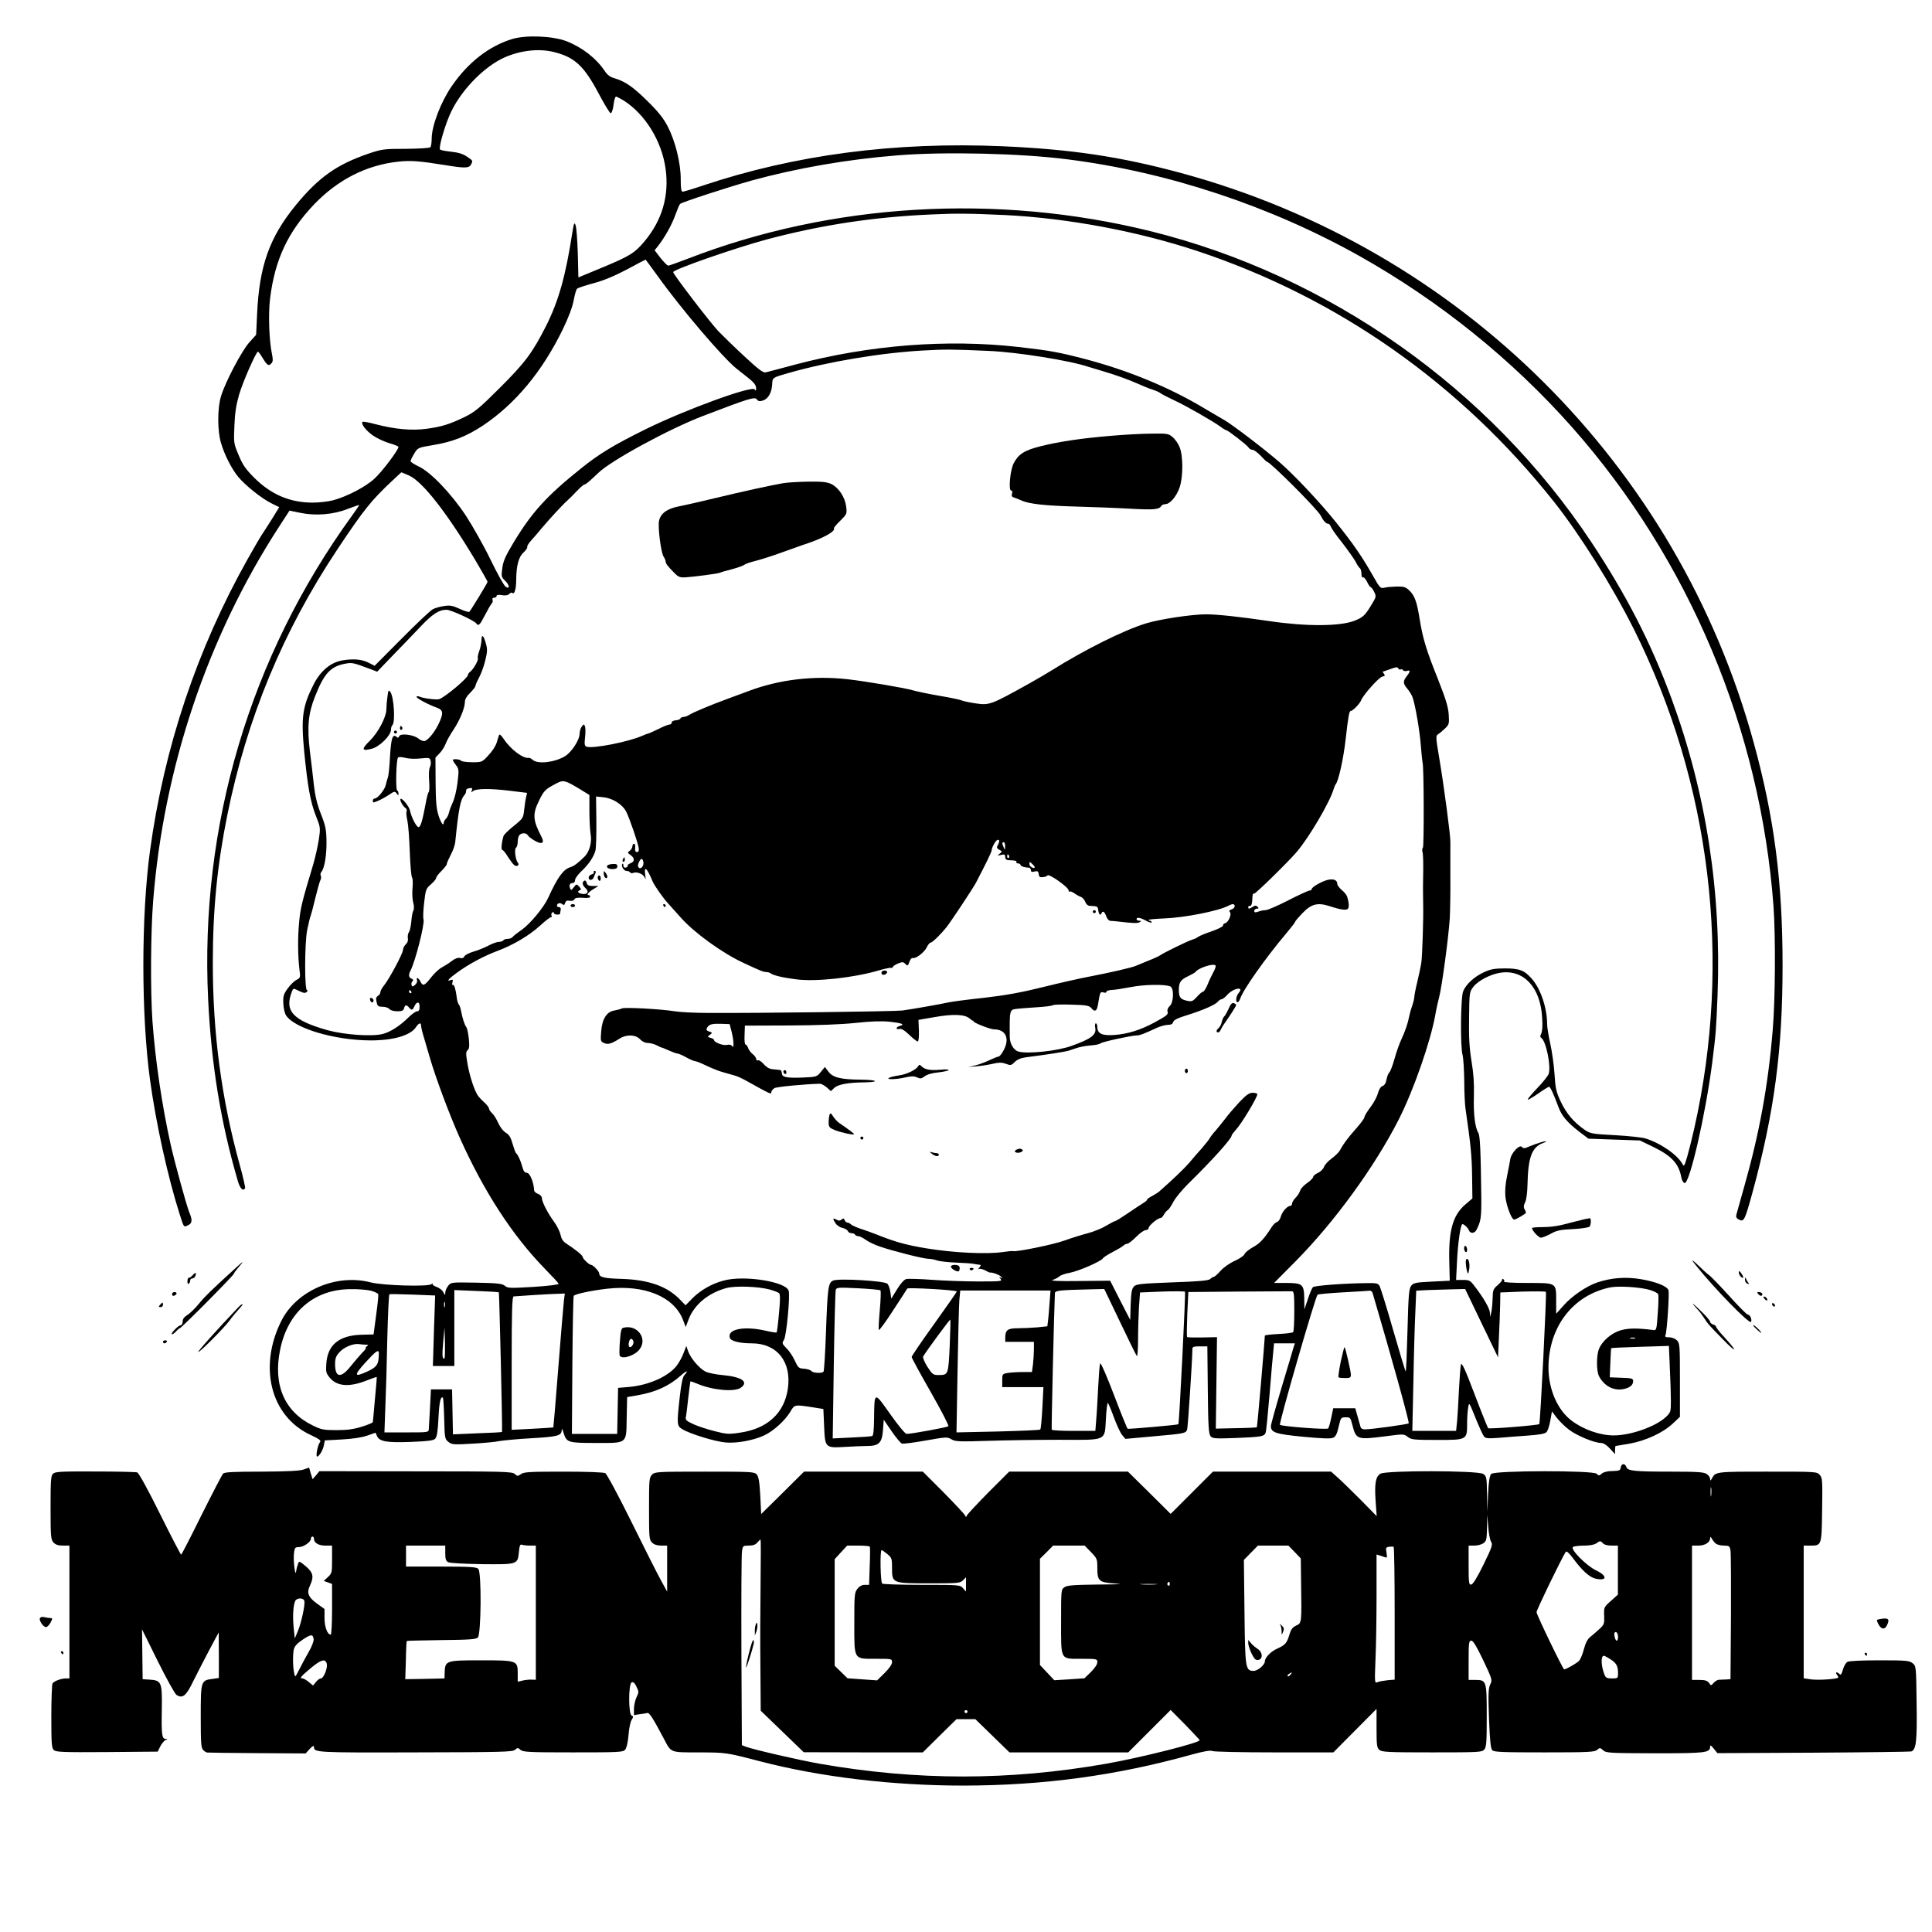 <?xml version="1.0" standalone="no"?>
<!DOCTYPE svg PUBLIC "-//W3C//DTD SVG 20010904//EN"
 "http://www.w3.org/TR/2001/REC-SVG-20010904/DTD/svg10.dtd">
<svg version="1.0" xmlns="http://www.w3.org/2000/svg"
 width="1280pt" height="1280pt" viewBox="0 0 1280 1280"
 preserveAspectRatio="xMidYMid meet">

<g transform="translate(0,1280) scale(0.1,-0.1)"
fill="#000000" stroke="none">
<path d="M3395 12542 c-155 -47 -294 -155 -403 -314 -72 -105 -132 -262 -132
-347 0 -25 -4 -50 -8 -56 -4 -6 -71 -10 -162 -11 -148 0 -159 -2 -249 -32
-212 -73 -330 -157 -482 -342 -175 -214 -242 -404 -256 -727 l-6 -131 -44 -49
c-50 -54 -161 -265 -189 -359 -24 -79 -24 -229 0 -308 23 -79 70 -171 113
-224 46 -56 154 -143 220 -176 l53 -26 -51 -83 c-29 -45 -59 -93 -69 -107 -9
-14 -48 -81 -87 -150 -338 -601 -555 -1249 -649 -1935 -59 -433 -59 -1087 0
-1520 40 -291 118 -645 198 -895 27 -84 25 -81 53 -68 29 13 31 34 9 86 -18
44 -97 331 -124 452 -58 263 -101 555 -120 815 -14 200 -12 590 5 800 70 880
360 1744 831 2471 l72 111 68 -14 c103 -22 221 -13 317 25 42 16 77 28 77 26
0 -2 -22 -35 -49 -72 -675 -931 -1008 -2052 -952 -3203 21 -434 84 -818 196
-1201 15 -53 35 -73 49 -50 2 4 -13 73 -35 152 -121 436 -180 875 -179 1348 0
347 30 646 96 972 130 642 369 1219 729 1760 176 264 223 323 367 458 l57 53
50 -21 c89 -39 248 -241 440 -561 44 -75 81 -139 81 -144 0 -7 -104 -178 -120
-198 -4 -4 -32 4 -64 19 -47 22 -65 25 -104 19 -26 -4 -59 -13 -74 -21 -16 -8
-109 -96 -207 -195 l-179 -180 -41 21 c-44 22 -99 27 -171 15 -79 -13 -146
-69 -192 -159 -74 -146 -84 -218 -63 -441 23 -235 41 -336 77 -428 31 -78 32
-80 20 -161 -7 -45 -24 -120 -38 -167 -73 -242 -84 -287 -92 -377 -10 -102 -9
-226 2 -316 7 -52 6 -55 -20 -68 -14 -7 -41 -33 -58 -57 -27 -37 -31 -51 -29
-98 1 -31 9 -66 18 -80 56 -86 318 -164 555 -166 153 -1 269 32 306 88 18 28
34 33 34 9 0 -8 6 -36 14 -62 8 -26 28 -96 46 -157 39 -132 129 -374 197 -525
160 -356 347 -644 562 -865 48 -49 90 -94 92 -100 2 -6 -61 -14 -166 -21 -155
-9 -172 -9 -190 7 -17 15 -47 18 -188 21 -167 3 -169 3 -188 -21 -10 -13 -19
-33 -19 -45 0 -20 -1 -20 -13 3 -6 13 -27 29 -45 35 -19 7 -30 15 -25 21 4 5
1 4 -9 -3 -23 -18 -322 -9 -403 12 -226 59 -489 -54 -590 -253 -155 -307 -72
-635 193 -758 62 -29 71 -37 61 -49 -14 -18 -29 -94 -18 -94 13 0 39 42 45 76
l6 31 111 6 c72 4 132 13 168 25 l57 20 10 -23 c17 -36 66 -44 227 -38 115 5
148 9 159 22 11 12 17 52 21 136 5 107 15 149 30 134 2 -3 6 -65 8 -139 3
-127 4 -134 28 -153 22 -18 34 -19 154 -12 72 4 153 11 180 17 28 5 122 14
210 19 177 10 204 17 206 51 1 17 5 12 13 -16 20 -63 30 -66 212 -66 214 0
203 -9 206 169 l3 135 70 12 c120 21 209 62 286 131 39 35 54 36 23 2 -11 -12
-21 -58 -30 -141 -21 -185 -20 -195 17 -217 53 -32 220 -83 289 -88 75 -6 184
15 253 47 62 29 138 99 172 155 29 50 28 50 145 32 l75 -12 5 -113 c6 -145 7
-146 140 -138 52 3 118 6 146 6 77 0 98 21 104 106 l5 68 52 -76 c29 -42 59
-78 68 -82 8 -3 79 6 157 20 137 24 144 25 172 8 26 -15 50 -16 240 -10 116 4
329 7 472 7 323 -1 302 -11 311 141 3 59 9 105 13 103 4 -3 22 -46 40 -96 19
-51 43 -103 55 -117 l21 -25 187 17 c205 18 212 20 222 44 5 13 34 455 35 535
0 14 9 17 49 17 l50 0 3 -288 c2 -239 6 -292 18 -307 14 -16 28 -17 171 -12
168 7 184 10 194 35 4 9 15 123 26 252 10 129 22 259 25 288 l5 52 69 0 69 0
-9 -27 c-4 -16 -40 -135 -79 -265 -39 -131 -71 -246 -71 -256 0 -43 30 -53
215 -71 128 -12 183 -14 198 -6 16 7 26 27 36 73 14 60 15 62 47 62 29 0 32
-3 43 -48 26 -101 30 -102 226 -77 113 15 117 15 142 -5 23 -18 40 -20 194
-20 199 0 199 0 199 110 0 36 3 82 7 104 6 38 6 38 49 -69 24 -59 49 -114 56
-122 10 -13 27 -14 98 -9 47 4 133 11 193 15 74 5 112 12 122 22 9 8 20 43 26
76 l11 62 32 -42 c18 -23 54 -59 81 -79 52 -40 169 -88 212 -88 16 0 37 -13
59 -37 l34 -37 0 27 c0 15 2 27 4 27 2 0 42 7 90 15 108 19 223 72 288 133
l48 45 0 243 c0 231 -1 245 -20 264 -11 11 -33 20 -51 20 -26 0 -30 3 -24 17
9 24 26 274 19 295 -8 26 -81 56 -182 73 -100 17 -196 10 -291 -22 -70 -24
-166 -89 -221 -151 l-50 -56 0 86 c0 121 5 118 -191 118 -96 0 -158 4 -154 9
3 5 1 13 -5 16 -6 4 -9 2 -8 -3 2 -5 -12 -21 -29 -36 -30 -26 -33 -33 -34 -89
-1 -34 -5 -75 -9 -92 l-8 -30 -1 28 c-1 28 -44 102 -104 179 -26 34 -33 38
-74 38 l-46 0 6 122 c6 126 24 248 36 248 12 -1 37 -25 44 -43 8 -21 36 -19
48 3 30 58 34 81 33 215 -4 318 -8 410 -20 430 -22 36 -33 128 -29 245 2 81
-2 149 -16 230 -14 87 -18 156 -16 286 2 169 2 171 29 207 32 41 116 84 182
93 152 21 262 -98 273 -297 4 -54 1 -93 -6 -107 -8 -15 -8 -23 0 -28 32 -20
67 -191 49 -240 -6 -14 -40 -57 -77 -95 -36 -38 -64 -71 -61 -74 2 -3 33 15
69 40 35 25 68 45 72 45 8 0 30 -48 62 -134 21 -58 58 -102 138 -164 l61 -46
170 -6 171 -6 89 -43 c120 -58 169 -111 185 -201 4 -20 13 -36 22 -38 33 -6
138 450 183 798 24 191 26 217 35 440 27 690 -75 1348 -306 1975 -136 368
-296 680 -529 1032 -677 1020 -1739 1769 -2924 2062 -1017 251 -2110 186
-3063 -183 -66 -25 -124 -46 -130 -46 -7 1 -29 24 -51 51 l-39 51 21 26 c45
57 94 144 116 207 13 36 27 70 32 74 13 12 324 113 474 155 299 82 637 141
970 167 309 25 817 13 1125 -27 663 -84 1342 -309 1935 -642 526 -296 1007
-683 1405 -1132 775 -876 1248 -2001 1335 -3175 14 -200 12 -611 -5 -815 -30
-370 -89 -690 -190 -1045 -25 -88 -48 -170 -51 -182 -4 -15 0 -25 17 -33 33
-18 39 -4 89 177 146 536 200 946 200 1508 0 552 -55 979 -191 1474 -504 1841
-1947 3276 -3799 3776 -400 108 -724 156 -1178 176 -713 31 -1379 -57 -1987
-261 -65 -22 -125 -40 -132 -40 -10 0 -13 22 -13 84 0 107 -36 251 -86 348
-28 54 -63 98 -131 165 -98 97 -150 133 -220 154 -30 8 -49 22 -66 48 -57 85
-149 157 -254 198 -91 35 -267 42 -358 15z m280 -88 c133 -34 195 -92 291
-273 38 -72 74 -131 80 -131 7 0 15 25 19 55 3 30 11 55 16 55 5 0 28 -12 51
-26 143 -91 253 -269 278 -454 24 -177 -23 -339 -140 -479 -65 -78 -100 -99
-286 -176 l-152 -63 -4 162 c-3 88 -9 172 -15 185 -8 21 -11 13 -22 -55 -44
-285 -91 -452 -176 -619 -88 -173 -138 -240 -304 -405 -134 -134 -166 -160
-231 -192 -102 -49 -152 -65 -255 -79 -100 -13 -208 -3 -339 31 -43 12 -81 18
-84 15 -13 -13 25 -61 73 -93 27 -18 75 -40 107 -49 32 -9 58 -20 58 -24 0
-20 -110 -166 -159 -210 -59 -55 -185 -120 -276 -144 -32 -8 -92 -15 -133 -15
-151 0 -275 53 -388 165 -57 58 -76 84 -103 150 -33 78 -33 81 -28 195 3 84
12 139 31 205 25 86 113 285 125 285 4 0 18 -20 33 -45 30 -48 39 -53 58 -30
9 11 9 26 1 64 -18 86 -24 260 -12 361 32 261 119 445 295 629 157 162 344
257 554 280 84 9 136 5 312 -23 127 -21 157 -21 170 3 14 27 15 25 -27 54 -27
18 -58 27 -105 32 -37 4 -70 10 -73 15 -10 16 38 178 77 256 73 148 223 298
354 355 109 47 230 59 329 33z m2988 -1079 c413 -21 875 -107 1272 -239 932
-310 1742 -880 2361 -1661 172 -217 386 -559 528 -842 511 -1021 653 -2196
400 -3313 -14 -63 -35 -146 -46 -184 -17 -59 -22 -67 -30 -50 -33 62 -144 140
-248 172 -19 6 -108 16 -198 21 -155 8 -165 10 -205 37 -70 49 -119 106 -156
184 -31 66 -36 88 -42 185 -4 61 -17 151 -28 200 -11 50 -21 108 -21 131 0
106 -43 233 -101 299 -50 57 -82 69 -179 69 -70 0 -95 -5 -140 -26 -63 -29
-117 -79 -136 -125 -17 -39 -20 -370 -4 -423 5 -19 10 -96 11 -170 0 -74 4
-160 9 -190 33 -228 41 -303 43 -437 l2 -153 -48 -41 c-83 -72 -111 -176 -105
-384 l3 -120 -119 -6 c-105 -5 -121 -8 -136 -27 -15 -18 -19 -59 -25 -297 -4
-152 -9 -274 -12 -271 -3 2 -40 126 -83 274 -42 148 -83 278 -89 290 -10 20
-20 22 -84 21 -145 -1 -348 -16 -359 -27 -5 -5 -21 -41 -33 -79 l-23 -68 -1
69 c-1 97 -11 106 -117 106 l-83 0 143 144 c259 262 525 628 684 941 99 196
211 518 242 695 6 36 18 88 25 115 18 67 62 395 70 519 3 54 5 184 4 290 0
105 0 203 0 218 2 38 -45 389 -74 558 -23 135 -23 146 -8 155 10 6 30 23 46
38 28 27 29 31 25 95 -4 52 -21 105 -71 232 -78 194 -101 271 -122 402 -18
112 -33 154 -70 188 -22 21 -36 25 -83 24 -31 -1 -68 -4 -82 -8 -23 -6 -29 0
-69 71 -76 134 -134 219 -250 363 -101 127 -277 314 -373 397 -111 96 -312
248 -368 281 -19 11 -78 45 -130 76 -231 139 -502 251 -790 327 -177 46 -231
56 -441 80 -476 54 -991 13 -1479 -116 -96 -26 -185 -49 -197 -52 -17 -4 -46
18 -140 105 -65 60 -143 136 -174 168 -57 61 -299 377 -299 391 0 18 413 161
625 218 359 95 701 147 1082 164 163 8 258 7 496 -4z m-2307 -402 c158 -221
430 -539 522 -614 17 -13 53 -42 81 -64 36 -29 50 -47 50 -65 1 -19 -1 -22 -9
-10 -17 27 -455 -132 -725 -265 -208 -103 -303 -160 -425 -258 -228 -182 -327
-292 -446 -489 -54 -90 -70 -124 -76 -171 -8 -56 -6 -61 17 -83 31 -28 35 -61
6 -42 -11 6 -56 87 -101 180 -45 93 -119 223 -163 291 -98 148 -235 291 -314
327 -29 14 -53 29 -53 35 0 5 11 28 24 49 24 40 24 40 124 57 130 21 225 59
332 130 215 144 394 359 530 640 38 79 63 146 71 190 7 38 17 73 23 77 6 5 55
21 110 36 65 17 140 49 220 91 66 36 122 65 123 65 1 0 36 -48 79 -107z m2197
-498 c187 -8 537 -64 657 -105 14 -4 59 -18 100 -30 87 -26 165 -54 235 -85
28 -13 68 -29 90 -36 22 -7 47 -18 55 -25 8 -6 47 -26 85 -44 79 -36 264 -142
311 -177 17 -13 34 -23 38 -23 11 0 140 -100 149 -116 4 -8 16 -14 25 -14 9 0
34 -18 55 -40 20 -22 39 -40 42 -40 20 0 334 -314 355 -356 18 -36 35 -54 50
-54 6 0 14 -10 19 -23 5 -12 39 -60 76 -106 36 -47 75 -102 86 -122 10 -21 23
-40 29 -44 5 -3 10 -20 10 -36 0 -17 4 -28 10 -24 5 3 17 -10 27 -29 9 -20 20
-36 24 -36 4 0 15 -14 23 -31 15 -31 15 -33 -19 -88 -41 -69 -57 -83 -115
-105 -98 -36 -317 -37 -560 -1 -198 29 -345 45 -420 45 -93 0 -306 -32 -397
-60 -150 -46 -408 -175 -628 -313 -32 -20 -87 -52 -140 -82 -266 -148 -269
-149 -368 -134 -40 6 -79 15 -87 19 -8 4 -73 18 -145 30 -71 12 -150 29 -175
36 -53 16 -307 59 -435 74 -226 25 -455 -2 -660 -80 -27 -10 -88 -33 -135 -50
-117 -43 -231 -91 -255 -107 -11 -7 -27 -13 -36 -13 -10 0 -19 -4 -21 -10 -1
-5 -15 -11 -30 -12 -16 -1 -28 -8 -28 -15 0 -7 -6 -13 -14 -13 -8 0 -41 -13
-74 -30 -34 -16 -64 -30 -67 -30 -4 0 -21 -6 -38 -14 -91 -41 -332 -88 -371
-73 -13 5 -15 16 -10 61 4 30 3 63 0 73 -7 17 -8 17 -22 -1 -8 -11 -14 -32
-14 -48 0 -40 -54 -123 -98 -149 -70 -41 -180 -53 -213 -23 -9 8 -20 14 -25
13 -37 -7 -121 56 -166 124 -18 27 -29 36 -32 26 -2 -7 -10 -30 -16 -51 -6
-20 -30 -57 -54 -82 -42 -46 -43 -46 -109 -46 -36 0 -69 5 -72 10 -6 10 -55
14 -55 5 0 -3 9 -19 21 -34 20 -27 20 -34 10 -117 -6 -49 -20 -107 -31 -129
-10 -22 -22 -52 -25 -67 -3 -15 -12 -33 -20 -42 -8 -8 -15 -19 -15 -25 0 -29
-18 -5 -35 47 -14 45 -18 92 -19 220 l-1 163 27 28 c16 16 33 44 40 62 6 18
29 59 51 92 44 66 77 147 77 187 0 17 13 39 35 60 19 19 35 39 35 46 0 6 11
31 24 55 13 24 32 75 41 113 14 58 15 76 4 113 -15 55 -29 65 -29 21 -1 -18
-7 -51 -15 -72 -8 -22 -12 -43 -9 -47 6 -10 -28 -71 -48 -87 -10 -7 -18 -18
-18 -24 0 -20 -149 -145 -190 -160 -17 -6 -106 5 -132 17 -10 4 -18 3 -18 -2
0 -10 79 -52 138 -73 39 -15 41 -37 8 -106 -29 -60 -75 -114 -97 -114 -9 0
-27 8 -40 19 -32 24 -116 34 -124 14 -4 -12 -9 -13 -19 -4 -25 21 -35 -12 -42
-130 -3 -63 -9 -125 -14 -139 -5 -14 -11 -36 -14 -50 -6 -31 -54 -90 -72 -90
-8 0 -14 -7 -14 -15 0 -14 4 -14 34 -1 19 8 52 26 73 40 35 24 39 25 51 9 11
-15 12 -15 12 -1 0 9 -4 19 -9 22 -11 7 -6 205 6 217 5 5 25 4 48 -2 22 -6 65
-8 100 -4 59 6 63 5 68 -16 3 -12 1 -31 -5 -42 -6 -12 -8 -48 -5 -87 3 -37 2
-71 -2 -76 -5 -5 -14 -38 -20 -74 -23 -122 -35 -160 -48 -160 -14 0 -48 66
-57 111 -6 27 -53 85 -62 76 -8 -7 16 -50 32 -60 7 -4 11 -14 8 -22 -4 -8 -1
-36 5 -62 6 -27 13 -120 16 -208 3 -88 10 -164 15 -169 5 -5 6 -36 3 -70 -3
-34 -1 -77 5 -97 6 -22 6 -42 0 -53 -5 -9 -11 -41 -13 -72 -3 -31 -10 -63 -16
-70 -6 -8 -9 -25 -7 -39 3 -16 -1 -30 -13 -41 -11 -10 -19 -26 -19 -37 0 -23
-92 -195 -126 -236 -13 -16 -24 -36 -24 -44 0 -9 -7 -20 -16 -25 -12 -7 -15
-17 -9 -41 6 -27 11 -31 40 -31 18 0 38 -7 45 -15 7 -9 29 -15 52 -15 31 0 41
4 45 20 6 24 16 25 33 5 17 -20 23 -19 35 7 16 35 35 34 35 -1 0 -22 -5 -31
-16 -31 -9 0 -33 -17 -54 -37 -59 -59 -121 -99 -173 -113 -71 -19 -255 -6
-368 25 -230 65 -287 128 -234 258 9 21 6 21 50 0 27 -13 38 -14 47 -5 7 7 8
12 2 12 -17 0 -16 309 1 398 9 42 19 86 24 97 4 11 18 63 30 115 13 52 27 105
33 117 6 11 7 26 3 32 -4 7 -1 19 6 27 19 24 34 112 32 204 -1 72 -6 99 -36
175 -25 63 -39 120 -47 190 -6 55 -18 158 -27 229 -19 159 -11 249 34 361 58
149 101 197 191 216 56 11 56 11 179 -35 l42 -16 99 103 c55 56 136 141 181
188 85 91 128 119 180 119 29 0 185 -72 197 -91 9 -16 22 -10 37 19 8 15 24
45 36 66 11 22 25 44 30 49 5 5 7 16 4 23 -3 8 1 14 11 14 9 0 16 5 16 11 0 8
12 10 35 6 23 -4 40 -1 49 8 7 8 17 11 20 7 14 -14 26 25 26 88 1 93 16 151
49 180 15 14 26 30 24 36 -2 6 9 24 24 41 16 17 46 52 68 79 53 63 144 162
174 188 13 12 42 40 64 64 22 23 44 42 49 42 9 0 31 19 91 76 83 82 473 294
697 379 300 115 341 128 354 109 10 -13 18 -15 42 -7 34 11 57 52 60 108 2 44
1 43 109 74 263 75 614 134 895 149 141 8 188 8 433 -3z m2712 -2105 c4 -6 10
-8 15 -5 5 3 12 1 15 -5 4 -6 15 -8 26 -5 24 8 24 -3 -1 -35 -26 -33 -25 -49
4 -83 13 -15 28 -40 34 -55 18 -48 50 -234 56 -329 4 -51 9 -98 11 -106 9 -22
10 -559 2 -564 -5 -3 -6 -17 -2 -31 4 -15 5 -76 4 -137 -1 -60 -2 -123 -1
-140 0 -16 1 -52 1 -80 2 -80 -6 -326 -12 -370 -3 -22 -15 -79 -26 -126 -12
-48 -21 -95 -21 -105 0 -11 -7 -38 -15 -61 -8 -22 -16 -53 -19 -68 -8 -43 -26
-96 -51 -150 -13 -27 -34 -86 -46 -130 -12 -44 -28 -84 -34 -90 -7 -5 -15 -27
-19 -47 -4 -24 -14 -39 -26 -43 -12 -4 -24 -22 -31 -48 -6 -23 -28 -65 -50
-93 -21 -28 -39 -57 -39 -65 0 -8 -26 -43 -58 -79 -55 -62 -85 -103 -107 -145
-6 -10 -29 -33 -52 -50 -23 -16 -46 -42 -51 -56 -6 -15 -24 -33 -41 -40 -17
-8 -31 -20 -31 -27 0 -6 -18 -25 -40 -40 -22 -15 -43 -38 -46 -50 -4 -13 -17
-34 -30 -47 -13 -13 -24 -31 -24 -40 0 -8 -6 -15 -13 -15 -20 0 -54 -41 -62
-72 -4 -15 -14 -30 -23 -33 -10 -3 -25 -17 -35 -32 -49 -77 -80 -112 -126
-136 -27 -15 -52 -36 -56 -46 -3 -10 -31 -29 -63 -44 -33 -14 -74 -43 -95 -66
-20 -23 -41 -41 -46 -41 -5 0 -16 -6 -23 -14 -11 -10 -73 -16 -251 -22 -206
-8 -239 -11 -254 -27 -14 -14 -19 -38 -22 -120 l-3 -102 -67 130 -66 130 -205
-2 c-135 -2 -195 1 -176 7 15 5 36 15 45 24 9 8 41 19 71 24 60 12 204 75 217
95 4 7 33 26 63 41 30 16 62 34 71 42 8 8 21 14 28 14 7 0 33 20 58 45 24 25
53 45 63 45 11 0 20 7 20 14 0 16 60 66 78 66 6 0 17 10 23 23 7 12 18 26 26
30 7 4 24 29 37 55 14 26 59 81 101 122 156 153 285 296 285 317 0 4 13 21 28
38 37 39 142 214 142 235 0 6 -14 10 -30 10 -24 0 -42 -13 -89 -62 -32 -35
-76 -85 -96 -113 -21 -27 -50 -63 -65 -80 -15 -16 -31 -38 -36 -47 -5 -9 -28
-38 -51 -65 -24 -26 -62 -70 -85 -98 -36 -41 -107 -109 -198 -189 -8 -7 -30
-21 -47 -30 -18 -9 -33 -20 -33 -24 0 -4 -12 -15 -28 -24 -15 -9 -61 -40 -101
-67 -41 -28 -78 -51 -83 -51 -4 0 -31 -14 -60 -31 -29 -18 -84 -40 -123 -50
-38 -10 -106 -31 -150 -47 -69 -26 -317 -77 -342 -71 -4 2 -35 -1 -68 -6 -108
-16 -328 -5 -505 24 -140 23 -209 43 -335 93 -27 11 -74 28 -103 37 -29 10
-58 23 -64 29 -7 7 -17 12 -24 12 -6 0 -15 7 -18 16 -5 13 -9 14 -20 4 -11 -8
-20 -9 -35 0 -25 13 -26 7 -5 -25 8 -13 29 -27 45 -30 17 -4 33 -13 36 -21 3
-8 13 -14 23 -14 11 0 22 -4 25 -10 3 -5 13 -10 22 -10 9 0 30 -11 47 -23 17
-13 60 -34 96 -46 88 -30 289 -81 322 -81 15 0 39 -5 54 -10 15 -6 73 -13 128
-15 56 -2 110 -6 121 -9 11 -2 26 -5 34 -5 11 -1 11 -4 0 -18 -8 -9 -9 -14 -3
-10 6 3 24 -1 40 -9 16 -9 30 -15 31 -15 16 3 65 -15 75 -27 11 -13 11 -14 -2
-7 -13 8 -13 7 -1 -8 13 -16 2 -17 -148 -17 -89 0 -228 5 -308 11 -80 6 -156
8 -169 5 -14 -4 -37 -29 -61 -68 l-38 -62 -6 43 c-3 23 -12 48 -20 56 -19 19
-323 37 -359 21 -33 -15 -37 -43 -48 -349 -5 -136 -12 -250 -16 -255 -12 -12
-70 -9 -81 5 -5 7 -27 13 -48 15 -35 2 -39 6 -61 53 -12 27 -37 65 -55 82 -30
31 -31 34 -17 56 16 24 42 292 31 326 -19 60 -295 104 -430 67 -77 -20 -153
-63 -206 -116 l-47 -48 -34 35 c-85 90 -208 134 -387 140 -118 3 -151 11 -151
36 0 14 -41 57 -54 57 -13 0 -56 41 -56 54 -1 10 -49 49 -111 89 -19 13 -30
30 -35 55 -4 20 -23 60 -43 87 -42 57 -81 133 -81 158 0 10 -11 22 -25 27 -14
5 -25 15 -26 22 -3 58 -29 118 -49 118 -14 0 -22 11 -30 41 -11 41 -29 79 -41
89 -4 3 -14 31 -23 62 -12 43 -23 61 -46 74 -17 11 -37 37 -49 64 -11 25 -29
54 -40 64 -12 11 -21 24 -21 31 0 6 -12 23 -27 37 -16 14 -35 34 -43 44 -24
29 -59 134 -73 218 -11 65 -11 78 1 88 11 9 13 27 8 77 -4 35 -11 70 -17 77
-11 13 -26 61 -35 109 -3 16 -9 35 -15 41 -5 7 -11 27 -13 46 -6 51 -17 88
-26 83 -5 -3 -6 5 -2 17 4 17 2 20 -11 15 -33 -13 -15 9 41 49 78 57 179 111
268 144 106 40 211 102 285 170 35 32 67 56 71 54 4 -3 5 1 2 9 -3 8 -1 18 5
22 6 3 11 1 11 -4 0 -12 40 -15 41 -3 0 4 2 15 4 25 2 9 -3 17 -11 17 -8 0
-14 4 -14 9 0 17 20 23 35 11 10 -9 15 -7 19 8 5 14 13 18 31 14 15 -2 27 1
30 9 4 10 20 13 55 11 32 -3 50 0 50 7 0 6 -5 11 -11 11 -16 0 0 20 35 41 l31
19 -36 0 c-29 0 -38 5 -42 21 -3 12 -10 18 -16 14 -17 -10 -13 -30 9 -50 25
-23 11 -44 -25 -37 -27 5 -33 17 -12 25 9 3 7 10 -6 23 -18 19 -18 18 -36 -5
-16 -21 -19 -21 -24 -6 -9 21 -1 35 19 35 8 0 14 9 14 20 0 10 19 36 41 57 48
44 82 95 94 138 4 17 7 104 6 194 l-2 164 48 -5 c62 -6 127 -47 152 -96 22
-44 78 -206 83 -242 2 -17 -2 -25 -12 -25 -10 0 -14 8 -12 28 2 15 -1 27 -7
27 -6 0 -11 -7 -11 -16 0 -9 -8 -23 -17 -30 -17 -12 -17 -14 5 -29 28 -21 28
-43 0 -54 -13 -5 -22 -12 -20 -17 2 -5 -4 -10 -12 -12 -10 -2 -16 3 -16 14 0
10 -3 15 -6 11 -12 -11 8 -47 26 -47 10 0 21 -4 25 -10 3 -5 12 -7 20 -3 25 9
65 -6 76 -30 8 -18 8 -15 4 14 -10 68 11 51 49 -41 12 -28 68 -108 101 -144
11 -12 50 -56 87 -97 89 -100 276 -235 413 -298 118 -55 133 -61 152 -61 10 0
23 -4 28 -8 16 -14 85 -30 175 -41 130 -16 382 12 543 60 37 11 73 18 80 17 7
-2 12 1 12 5 0 5 15 15 33 23 30 12 36 12 50 -2 15 -15 17 -14 27 13 5 17 15
28 22 26 19 -7 77 37 93 71 8 17 20 31 26 31 11 0 68 56 104 101 28 35 176
258 195 294 63 120 105 206 105 216 0 18 25 64 38 69 15 5 16 -10 2 -35 -8
-15 -6 -21 11 -30 20 -11 20 -12 2 -26 -17 -13 -16 -14 10 -8 22 5 27 3 27
-14 0 -14 7 -20 23 -21 42 -1 56 -4 51 -13 -3 -4 1 -8 10 -8 8 0 16 -5 18 -11
3 -9 24 -16 56 -18 6 -1 12 -8 12 -16 0 -11 7 -14 24 -9 20 5 25 2 28 -18 2
-18 8 -22 28 -19 14 1 27 6 30 11 9 14 139 -78 140 -99 0 -8 3 -11 6 -8 4 4
19 -2 33 -12 14 -10 34 -21 44 -24 9 -4 22 -18 27 -32 5 -14 17 -26 27 -26 10
-1 27 -2 38 -3 13 -1 20 -8 21 -24 2 -27 15 -42 21 -24 8 21 21 13 32 -18 6
-18 17 -30 28 -31 10 0 32 -2 48 -4 102 -12 132 -13 145 -5 13 8 12 10 -2 10
-10 0 -18 5 -18 10 0 15 22 12 63 -10 20 -11 37 -16 37 -10 0 5 -5 10 -12 10
-6 0 -9 2 -6 6 3 3 48 7 99 9 138 5 363 50 427 84 28 15 42 14 42 -3 0 -8 -9
-18 -21 -21 -14 -5 -18 -10 -11 -17 14 -14 -8 -67 -30 -74 -10 -3 -17 -10 -15
-16 1 -6 -32 -23 -75 -38 -42 -14 -82 -31 -90 -37 -7 -6 -24 -14 -38 -18 -26
-7 -198 -91 -215 -105 -5 -4 -39 -20 -75 -34 -36 -15 -74 -31 -85 -35 -27 -12
-176 -46 -307 -71 -59 -11 -197 -42 -305 -69 -144 -36 -249 -55 -388 -71 -104
-11 -210 -25 -235 -30 -69 -15 -259 -48 -313 -55 -46 -6 -962 -18 -1282 -16
-88 0 -189 5 -225 11 -92 15 -332 28 -350 19 -8 -5 -31 -10 -50 -14 -51 -8
-81 -56 -87 -139 -5 -62 -4 -66 18 -76 27 -12 49 -6 104 29 45 29 106 27 135
-4 14 -15 34 -25 52 -25 16 0 42 -7 58 -15 17 -9 31 -15 32 -15 2 1 23 -8 48
-19 25 -11 51 -21 58 -21 7 0 33 -11 58 -25 25 -14 51 -25 58 -25 7 0 40 -13
73 -29 33 -16 80 -35 104 -42 24 -7 46 -13 49 -14 3 -1 19 -5 35 -10 17 -4 50
-19 75 -33 169 -94 170 -94 170 -78 0 8 10 20 21 27 17 9 196 26 301 29 9 0
30 -11 45 -24 l28 -25 23 22 c24 22 89 35 197 36 108 2 88 17 -22 18 -133 1
-186 14 -215 54 l-23 30 -27 -33 c-26 -32 -28 -33 -118 -37 -110 -4 -140 2
-140 29 0 11 -6 21 -12 21 -7 1 -28 3 -46 5 -23 1 -43 12 -62 34 -16 18 -33
29 -39 25 -6 -3 -11 1 -11 9 0 8 -11 23 -24 33 -13 10 -26 29 -30 41 -4 12
-12 22 -17 22 -5 0 -8 28 -6 63 l2 62 295 1 c189 1 347 7 440 17 99 11 170 13
223 8 82 -9 106 -18 69 -28 -12 -3 -22 -10 -22 -15 0 -6 9 -8 19 -5 13 3 34
-9 65 -39 25 -24 50 -44 56 -44 6 0 9 27 8 71 l-3 72 110 19 c121 21 198 18
229 -10 10 -9 20 -16 22 -14 2 1 4 -1 3 -4 0 -10 113 -54 138 -54 76 0 104
-60 63 -137 -12 -24 -28 -43 -34 -43 -6 0 -33 -11 -61 -24 -27 -13 -70 -29
-95 -35 l-45 -10 50 4 c28 2 76 9 107 16 46 11 65 11 92 1 32 -12 36 -11 59
12 16 16 41 27 73 31 143 18 262 37 284 44 14 5 41 13 61 20 20 6 59 13 88 15
28 2 57 8 63 14 13 10 205 52 240 52 19 0 48 11 134 51 23 10 55 19 71 19 22
0 32 6 36 19 3 13 29 26 91 45 108 34 188 69 205 90 7 9 19 16 25 16 6 0 23
13 37 29 25 29 74 50 86 37 3 -3 -1 -14 -10 -24 -18 -20 -23 -62 -8 -62 5 0
13 10 17 22 19 60 168 271 309 438 30 36 55 68 55 72 0 4 22 30 49 58 58 61
101 72 178 47 83 -27 119 -31 126 -13 6 15 3 41 -8 76 -3 11 -19 30 -36 44
-16 14 -29 31 -29 39 0 26 -23 36 -62 28 -41 -10 -108 -48 -108 -62 0 -5 -6
-9 -14 -9 -7 0 -71 -29 -141 -65 -70 -36 -137 -65 -150 -65 -13 0 -35 -4 -49
-10 -21 -7 -26 -6 -26 5 0 8 8 15 17 15 13 0 14 3 5 12 -10 10 -17 10 -32 0
-24 -15 -30 -15 -30 -2 0 6 5 9 12 8 7 -2 12 11 14 32 3 50 3 50 14 50 11 0
234 219 283 278 82 97 217 327 242 412 4 14 11 30 15 35 19 24 51 171 65 295
18 160 24 190 35 190 13 0 60 49 68 71 13 34 116 150 139 156 19 4 21 8 12 19
-6 8 -10 14 -8 14 2 0 22 7 44 15 49 17 52 18 60 5z m-5430 -794 l70 -43 0
-109 c0 -60 4 -128 8 -150 10 -51 -7 -115 -38 -147 -46 -46 -71 -64 -95 -72
-48 -14 -86 -67 -149 -205 -29 -63 -119 -171 -173 -209 -29 -20 -57 -42 -61
-48 -4 -7 -19 -13 -32 -13 -13 0 -27 -4 -30 -10 -3 -5 -16 -10 -29 -10 -13 0
-44 -11 -70 -25 -25 -13 -70 -32 -100 -40 -30 -9 -57 -23 -60 -32 -4 -10 -14
-13 -28 -10 -13 4 -33 -3 -55 -20 -18 -14 -48 -33 -65 -42 -18 -9 -51 -39 -73
-68 -43 -55 -54 -59 -70 -25 -11 24 -31 31 -22 8 3 -8 -2 -21 -12 -30 -16 -14
-19 -15 -24 -3 -3 8 -1 19 5 25 8 8 7 13 -5 18 -19 7 -22 25 -8 52 32 60 96
311 87 340 -4 11 -2 61 4 111 10 87 12 94 45 122 19 17 35 36 35 43 0 7 16 27
35 46 19 19 35 39 35 45 0 7 12 34 26 61 15 27 28 65 30 84 22 218 34 282 60
311 8 9 14 23 12 30 -2 8 7 15 21 17 19 3 23 0 17 -14 -5 -14 -4 -15 8 -5 20
17 114 18 244 2 l114 -14 -6 -26 c-4 -14 -9 -52 -13 -84 -6 -56 -7 -59 -69
-109 -35 -28 -66 -58 -68 -67 -13 -42 -17 -91 -9 -91 5 0 22 -20 37 -45 16
-25 35 -50 42 -56 17 -14 39 -2 25 15 -16 19 -25 92 -12 100 6 4 11 22 11 40
0 17 5 37 12 44 16 16 45 15 55 -2 4 -8 25 -24 46 -36 48 -28 67 -16 44 27
-57 109 -60 150 -15 240 32 66 41 74 113 112 47 25 58 22 150 -33z m2824 -383
c0 -25 -1 -26 -9 -8 -12 27 -12 35 0 35 6 0 10 -12 9 -27z m26 -62 c3 -5 2
-12 -3 -15 -5 -3 -9 1 -9 9 0 17 3 19 12 6z m-2423 -39 c7 -25 -15 -55 -30
-40 -7 7 -7 17 0 34 13 29 24 31 30 6z m2593 -40 c-9 -9 -35 8 -35 24 0 16 2
16 20 -1 11 -10 18 -20 15 -23z m1198 -648 c4 -4 -2 -23 -13 -43 -11 -20 -29
-57 -39 -83 -11 -27 -25 -48 -30 -48 -6 0 -24 -15 -41 -34 -28 -31 -34 -33
-67 -26 -44 10 -53 23 -53 75 1 48 13 65 65 89 22 11 42 22 45 26 19 27 117
59 133 44z m-300 -139 c26 -11 24 -105 -3 -130 -12 -11 -18 -26 -15 -35 7 -21
-2 -28 -88 -75 -93 -50 -178 -76 -265 -82 -81 -6 -112 9 -112 54 0 12 -4 23
-10 23 -5 0 -7 -13 -4 -29 10 -46 -25 -73 -156 -120 -92 -34 -292 -55 -352
-38 -31 8 -57 51 -58 94 -2 182 -1 183 44 189 12 2 68 6 126 10 58 3 110 10
115 14 6 5 62 6 125 4 101 -3 117 -6 132 -25 22 -26 36 -18 43 29 13 80 15 83
35 77 12 -4 20 -2 20 4 0 6 15 11 33 12 17 0 75 9 127 19 92 18 224 20 263 5z
m-5028 -35 c3 -5 1 -10 -4 -10 -6 0 -11 5 -11 10 0 6 2 10 4 10 3 0 8 -4 11
-10z m2122 -265 c15 -59 17 -117 4 -96 -6 9 -19 12 -37 8 -27 -5 -84 18 -84
34 0 4 -10 10 -22 13 -22 6 -22 7 -5 20 18 14 17 14 -2 21 -22 7 -25 13 -13
31 12 18 34 23 91 21 l55 -2 13 -50z m251 -1708 c29 -8 58 -19 64 -25 8 -8 7
-47 -1 -133 -6 -68 -13 -125 -16 -127 -2 -2 -35 3 -74 12 -144 33 -257 9 -235
-49 8 -21 67 -35 145 -35 167 0 264 -122 239 -299 -23 -163 -135 -267 -319
-293 -70 -11 -88 -10 -162 9 -46 11 -110 32 -142 46 -50 23 -57 29 -53 49 3
13 10 70 16 128 7 58 13 106 14 108 2 1 23 -6 47 -16 98 -42 245 -56 287 -26
54 38 8 71 -114 83 -49 4 -103 15 -120 24 -42 21 -100 91 -115 135 l-12 35
-18 -47 c-9 -26 -30 -63 -45 -83 -55 -72 -184 -130 -317 -142 l-72 -6 -3 -152
-3 -153 -150 0 -150 0 3 454 c2 250 6 457 9 461 14 13 118 35 222 47 248 28
444 -53 503 -209 l17 -45 19 50 c37 99 132 177 253 209 60 15 207 10 283 -10z
m5832 -3 c28 -8 53 -21 56 -29 3 -7 2 -65 -3 -127 -7 -105 -9 -113 -28 -110
-106 14 -166 13 -216 -1 -62 -18 -123 -70 -145 -123 -18 -43 -18 -147 0 -182
33 -63 93 -96 157 -86 45 8 69 26 69 54 0 17 -9 20 -77 22 l-78 3 4 95 c2 52
4 96 6 98 1 2 88 6 192 9 l190 6 6 -144 c4 -79 7 -178 7 -220 0 -72 -1 -76
-32 -106 -67 -64 -233 -123 -347 -123 -91 0 -201 39 -279 98 -94 71 -153 209
-153 352 1 268 161 478 406 530 54 12 201 3 265 -16z m-5097 -3 c4 -4 2 -62
-4 -129 -6 -67 -9 -127 -7 -133 2 -7 44 50 93 126 50 76 93 143 96 148 6 8
318 -9 328 -19 2 -1 -65 -97 -148 -213 -83 -115 -151 -215 -151 -221 0 -7 57
-111 126 -232 69 -121 122 -223 117 -227 -8 -8 -245 -51 -276 -51 -10 0 -56
56 -109 131 -107 152 -105 152 -107 -29 -1 -81 -5 -114 -13 -116 -7 -3 -69 -7
-137 -10 l-124 -6 7 483 c4 265 10 490 13 500 5 18 14 18 146 12 78 -4 145
-10 150 -14z m-3377 -2 c25 -7 47 -17 50 -23 2 -6 -4 -69 -14 -139 l-17 -128
-80 -2 c-148 -4 -225 -67 -233 -191 -4 -56 -1 -65 23 -94 49 -58 130 -64 250
-16 32 13 60 22 61 21 1 -1 -4 -67 -12 -147 -7 -80 -13 -148 -14 -152 0 -4
-33 -18 -72 -30 -55 -17 -97 -23 -168 -23 -87 0 -101 3 -160 32 -186 91 -262
269 -214 501 51 251 225 400 467 401 49 1 109 -4 133 -10z m4964 -206 c57
-120 107 -222 112 -227 4 -6 8 44 8 110 0 65 3 162 6 215 l7 96 146 6 c80 3
149 2 152 -1 5 -6 -38 -872 -44 -878 -5 -5 -330 -33 -336 -30 -4 3 -45 104
-91 225 -46 121 -87 215 -91 208 -4 -6 -9 -75 -13 -152 -4 -77 -9 -175 -13
-217 l-6 -78 -143 0 c-78 0 -144 3 -146 8 -3 5 16 810 21 904 1 18 28 21 242
26 l85 2 104 -217z m2396 -10 l109 -226 6 139 c4 76 7 173 8 215 l1 76 148 6
c81 2 150 2 154 -2 6 -6 -37 -869 -44 -876 -8 -8 -333 -34 -339 -27 -3 4 -44
105 -90 226 -64 169 -85 213 -90 195 -3 -13 -9 -87 -13 -164 -3 -77 -9 -170
-12 -207 l-7 -68 -145 0 -145 0 7 323 c3 177 9 386 13 464 l6 142 76 4 c42 1
115 4 162 5 l86 2 109 -227z m-6511 205 c3 -4 25 -922 21 -925 -1 -2 -75 -6
-164 -9 l-161 -7 -3 149 -3 149 -70 0 -70 0 -6 -120 c-4 -66 -7 -130 -8 -142
-1 -23 -3 -23 -147 -23 l-147 0 6 168 c4 92 10 297 13 455 4 158 10 290 14
292 3 2 73 1 154 -2 l149 -6 -8 -234 -7 -233 71 0 71 0 0 252 0 251 146 -6
c80 -3 147 -7 149 -9z m3649 -65 c-3 -43 -7 -96 -10 -119 l-5 -41 -67 -7 c-37
-3 -95 -6 -129 -6 -68 0 -83 -12 -83 -64 l0 -26 95 0 95 0 0 -47 c0 -27 -3
-72 -6 -100 l-7 -53 -61 0 c-34 0 -78 -3 -98 -6 -37 -6 -38 -8 -38 -50 l0 -44
136 0 137 0 -7 -137 c-4 -76 -10 -141 -14 -144 -4 -4 -130 -9 -281 -13 l-274
-6 7 408 c4 224 9 435 12 470 l6 62 299 0 299 0 -6 -77z m1621 -60 c0 -72 -3
-135 -8 -139 -4 -4 -48 -10 -97 -12 -50 -3 -90 -7 -90 -11 -1 -34 -50 -604
-53 -607 -2 -2 -64 -5 -138 -6 l-134 -3 4 303 4 303 -97 -2 c-53 -1 -99 0
-101 3 -3 3 -2 71 1 151 l7 147 336 3 c185 1 343 2 351 2 13 0 15 -22 15 -132z
m519 120 c124 -421 245 -857 239 -863 -8 -7 -248 -40 -291 -40 -13 0 -24 6
-27 13 -2 6 -11 38 -20 70 l-16 57 -73 0 -73 0 -13 -62 c-7 -35 -16 -67 -21
-72 -8 -9 -301 13 -319 24 -9 6 233 844 249 862 3 4 80 11 171 16 91 5 170 10
177 11 6 0 14 -7 17 -16z m-5358 -50 c-3 -27 -20 -226 -37 -443 -17 -217 -32
-396 -33 -397 -1 -1 -64 -5 -139 -9 l-137 -7 0 441 c0 346 3 442 13 443 31 3
237 16 285 17 l54 2 -6 -47z m-789 -40 c-3 -10 -5 -4 -5 12 0 17 2 24 5 18 2
-7 2 -21 0 -30z m3345 -262 c-9 -190 -9 -191 -75 -191 -34 0 -40 4 -73 55 -19
31 -32 61 -28 68 22 37 177 248 180 244 2 -2 0 -81 -4 -176z m-3347 -79 c-14
-14 -17 16 -9 105 l9 98 3 -99 c1 -54 0 -101 -3 -104z m7888 131 c-7 -2 -21
-2 -30 0 -10 3 -4 5 12 5 17 0 24 -2 18 -5z m-8408 -42 c17 -1 17 -3 5 -11 -8
-5 -11 -10 -6 -10 4 0 -6 -15 -24 -32 -17 -18 -52 -59 -77 -90 -64 -81 -103
-76 -103 14 0 38 6 54 28 78 30 35 94 61 132 55 14 -2 34 -4 45 -4z m85 -58
c-1 -72 -11 -88 -71 -117 -94 -44 -98 -31 -18 57 72 79 89 90 89 60z"/>
<path d="M7365 9913 c-194 -16 -345 -38 -469 -69 -108 -27 -148 -52 -180 -113
-23 -43 -36 -181 -17 -181 8 0 10 -8 6 -20 -5 -14 -1 -22 12 -26 10 -3 32 -11
48 -19 53 -24 155 -35 360 -41 110 -3 270 -9 357 -14 162 -9 197 -6 211 17 4
7 17 13 28 13 31 0 75 53 95 113 23 70 23 207 -1 265 -9 23 -30 53 -46 66 -27
23 -36 25 -142 23 -61 0 -179 -7 -262 -14z"/>
<path d="M5190 9599 c-82 -14 -274 -56 -460 -101 -91 -22 -196 -46 -233 -53
-78 -15 -121 -47 -131 -97 -8 -43 13 -208 30 -235 8 -12 14 -27 14 -33 0 -13
14 -32 57 -75 27 -28 38 -32 75 -30 60 4 220 25 229 31 5 3 40 13 79 23 39 10
76 24 83 30 7 6 40 17 73 25 32 8 111 33 174 56 63 23 126 45 140 50 124 39
218 89 205 110 -2 3 17 26 42 50 44 44 45 45 39 95 -8 61 -49 123 -96 147 -28
14 -59 18 -150 17 -63 -1 -140 -5 -170 -10z"/>
<path d="M2567 8185 c-4 -26 -7 -63 -7 -82 0 -53 -53 -154 -110 -211 -58 -56
-54 -71 15 -52 51 14 125 88 125 124 0 12 4 26 10 32 20 20 10 187 -14 220
-11 15 -14 11 -19 -31z"/>
<path d="M2650 7974 c0 -8 5 -12 10 -9 6 4 8 11 5 16 -9 14 -15 11 -15 -7z"/>
<path d="M2610 7950 c0 -5 5 -10 10 -10 6 0 10 5 10 10 0 6 -4 10 -10 10 -5 0
-10 -4 -10 -10z"/>
<path d="M2452 6176 c1 -10 8 -17 13 -17 15 1 12 24 -3 29 -9 3 -13 -2 -10
-12z"/>
<path d="M4126 7105 c-3 -8 -1 -15 4 -15 6 0 10 7 10 15 0 8 -2 15 -4 15 -2 0
-6 -7 -10 -15z"/>
<path d="M4028 7069 c-18 -12 1 -28 32 -27 22 1 30 6 30 18 0 13 -7 17 -26 16
-14 0 -30 -4 -36 -7z"/>
<path d="M3934 7021 c3 -5 -3 -11 -14 -14 -11 -3 -20 -12 -20 -21 0 -22 26
-20 34 2 3 9 9 23 12 30 3 6 1 12 -6 12 -6 0 -9 -4 -6 -9z"/>
<path d="M4000 7013 c0 -23 15 -39 23 -26 3 5 -1 17 -9 28 -14 18 -14 18 -14
-2z"/>
<path d="M3960 6986 c0 -8 5 -18 10 -21 6 -3 10 3 10 14 0 12 -4 21 -10 21 -5
0 -10 -6 -10 -14z"/>
<path d="M3780 6800 c0 -5 7 -10 15 -10 8 0 15 5 15 10 0 6 -7 10 -15 10 -8 0
-15 -4 -15 -10z"/>
<path d="M4395 6800 c3 -5 8 -10 11 -10 2 0 4 5 4 10 0 6 -5 10 -11 10 -5 0
-7 -4 -4 -10z"/>
<path d="M7240 6760 c0 -5 5 -10 10 -10 6 0 10 5 10 10 0 6 -4 10 -10 10 -5 0
-10 -4 -10 -10z"/>
<path d="M5840 6354 c0 -9 7 -14 17 -12 25 5 28 28 4 28 -12 0 -21 -6 -21 -16z"/>
<path d="M8139 6115 c-11 -24 -24 -47 -29 -50 -4 -3 -11 -18 -15 -34 -3 -16
-13 -35 -21 -42 -16 -13 -19 -29 -4 -29 6 0 14 8 18 18 4 10 15 29 25 42 32
45 77 115 77 121 0 4 -7 10 -16 13 -11 4 -21 -6 -35 -39z"/>
<path d="M6083 5736 c-14 -24 -76 -54 -128 -61 -27 -4 -57 -11 -65 -16 -23
-13 49 -11 109 3 39 9 57 9 77 0 21 -10 29 -9 50 7 15 12 49 22 90 26 35 4 66
11 69 15 3 5 -22 6 -54 3 -67 -6 -103 0 -125 22 -13 13 -16 13 -23 1z"/>
<path d="M7850 5705 c0 -8 5 -15 10 -15 6 0 10 7 10 15 0 8 -4 15 -10 15 -5 0
-10 -7 -10 -15z"/>
<path d="M5190 5701 c0 -6 5 -13 10 -16 6 -3 10 1 10 9 0 9 -4 16 -10 16 -5 0
-10 -4 -10 -9z"/>
<path d="M5496 5415 c-3 -9 -6 -32 -6 -51 0 -30 5 -36 38 -50 38 -16 124 -35
130 -29 4 3 -39 35 -98 75 -12 8 -30 28 -40 43 -14 23 -19 25 -24 12z"/>
<path d="M5700 5260 c0 -5 5 -10 10 -10 6 0 10 5 10 10 0 6 -4 10 -10 10 -5 0
-10 -4 -10 -10z"/>
<path d="M6731 5181 c-9 -6 -10 -11 -2 -15 15 -10 53 3 46 15 -8 11 -26 11
-44 0z"/>
<path d="M6174 5156 c22 -18 46 -21 46 -6 0 6 -6 10 -14 10 -8 0 -23 3 -33 6
-16 5 -16 4 1 -10z"/>
<path d="M6300 4408 c0 -7 12 -18 26 -25 20 -9 26 -9 30 2 3 8 3 19 -1 25 -9
14 -55 13 -55 -2z"/>
<path d="M6425 4390 c4 -6 11 -8 16 -5 14 9 11 15 -7 15 -8 0 -12 -5 -9 -10z"/>
<path d="M4129 4003 c-13 -3 -17 -23 -22 -90 -4 -47 -4 -90 -1 -95 16 -26 99
0 131 42 56 72 -16 168 -108 143z m67 -88 c7 -18 -16 -49 -27 -38 -10 10 0 53
12 53 6 0 12 -7 15 -15z"/>
<path d="M8883 3780 c-11 -55 -18 -102 -15 -105 3 -3 23 -5 44 -5 33 0 38 3
38 23 -1 24 -35 175 -42 182 -2 2 -13 -40 -25 -95z"/>
<path d="M10175 5221 c-27 -10 -57 -22 -66 -26 -10 -3 -20 -2 -24 4 -15 25
-75 -38 -80 -84 -2 -11 -10 -58 -20 -105 -12 -57 -15 -103 -11 -142 8 -63 41
-148 58 -148 12 0 78 39 78 46 0 3 -4 14 -10 24 -7 12 -5 26 5 46 8 17 14 65
15 114 4 185 29 251 105 278 17 6 23 11 15 11 -8 0 -37 -8 -65 -18z"/>
<path d="M10500 4723 c-14 -3 -50 -12 -80 -20 -96 -26 -133 -32 -202 -33 -38
0 -68 -3 -68 -6 0 -17 44 -64 59 -64 10 0 39 12 65 26 39 22 63 27 149 31 57
3 105 11 109 17 10 14 10 56 1 55 -5 -1 -19 -4 -33 -6z"/>
<path d="M9700 4531 c0 -11 5 -23 10 -26 6 -3 10 3 10 14 0 11 -4 23 -10 26
-5 3 -10 -3 -10 -14z"/>
<path d="M9711 4433 c1 -16 4 -39 8 -53 7 -25 7 -25 14 6 7 35 -1 74 -14 74
-5 0 -9 -12 -8 -27z"/>
<path d="M11237 4415 c124 -155 354 -390 364 -373 8 13 -6 48 -20 48 -8 0 -55
47 -130 130 -57 63 -126 134 -131 134 -2 1 -27 22 -54 49 -58 56 -69 60 -29
12z"/>
<path d="M1550 4389 c-147 -134 -190 -175 -231 -225 -24 -30 -59 -64 -76 -75
-23 -14 -33 -28 -33 -45 0 -13 -6 -24 -13 -24 -6 0 -25 -13 -40 -30 -16 -16
-24 -30 -18 -30 6 0 19 9 28 20 10 11 21 20 24 20 10 0 359 352 359 362 0 4
14 23 31 43 42 48 34 44 -31 -16z"/>
<path d="M11520 4369 c0 -9 7 -22 15 -29 19 -16 19 0 0 26 -12 16 -14 16 -15
3z"/>
<path d="M1275 4350 c-10 -11 -21 -18 -24 -15 -4 2 -8 -8 -9 -21 -1 -15 2 -22
8 -19 6 3 10 13 10 21 0 8 6 14 14 14 8 0 17 7 20 16 10 25 1 27 -19 4z"/>
<path d="M11561 4324 c-1 -12 6 -25 15 -28 13 -5 14 -3 7 6 -6 7 -13 20 -16
28 -4 10 -6 8 -6 -6z"/>
<path d="M1140 4225 c0 -9 6 -12 15 -9 8 4 15 10 15 15 0 5 -7 9 -15 9 -8 0
-15 -7 -15 -15z"/>
<path d="M11650 4225 c7 -8 16 -12 21 -9 13 8 1 24 -18 24 -13 0 -13 -3 -3
-15z"/>
<path d="M11690 4195 c7 -9 15 -13 17 -11 7 7 -7 26 -19 26 -6 0 -6 -6 2 -15z"/>
<path d="M11220 4155 c14 -16 31 -36 38 -43 7 -8 21 -27 30 -41 27 -42 33 -49
126 -144 94 -97 102 -86 10 14 -30 32 -54 63 -54 68 0 5 -9 13 -20 16 -11 3
-20 12 -20 18 0 7 -30 42 -67 77 -37 36 -56 52 -43 35z"/>
<path d="M1060 4155 c-10 -12 -10 -15 4 -15 9 0 16 7 16 15 0 8 -2 15 -4 15
-2 0 -9 -7 -16 -15z"/>
<path d="M11740 4161 c0 -5 5 -13 10 -16 6 -3 10 -2 10 4 0 5 -4 13 -10 16 -5
3 -10 2 -10 -4z"/>
<path d="M1577 4137 c-140 -147 -268 -290 -263 -294 6 -6 169 157 206 207 18
25 47 60 64 78 16 17 27 32 23 32 -5 0 -18 -10 -30 -23z"/>
<path d="M11628 4003 c36 -36 56 -46 28 -15 -17 18 -33 32 -38 32 -4 0 0 -8
10 -17z"/>
<path d="M1080 3910 c0 -5 4 -10 9 -10 6 0 13 5 16 10 3 6 -1 10 -9 10 -9 0
-16 -4 -16 -10z"/>
<path d="M10738 3078 c-3 -20 -9 -23 -55 -24 -34 0 -59 -7 -71 -17 -16 -15
-20 -15 -34 -1 -23 23 -674 22 -698 -1 -11 -12 -17 -47 -21 -133 l-5 -117 -2
117 c-2 111 -3 118 -26 133 -35 23 -646 24 -681 1 -32 -21 -39 -66 -31 -184
l7 -97 -103 105 c-57 57 -125 124 -151 147 l-48 43 -391 0 -392 0 -140 -140
-140 -140 -141 140 -142 140 -393 0 -394 0 -137 -137 c-75 -76 -139 -145 -143
-153 -5 -13 -7 -13 -12 0 -4 8 -68 77 -143 153 l-137 137 -394 0 -393 0 -142
-141 -142 -140 -6 122 c-5 93 -11 127 -24 141 -15 17 -39 18 -345 18 -315 0
-329 -1 -348 -20 -19 -19 -20 -33 -20 -225 0 -192 1 -206 20 -225 13 -13 33
-20 60 -20 l40 0 0 -152 0 -153 -41 75 c-23 41 -111 216 -196 388 -85 172
-163 317 -173 322 -11 6 -127 10 -277 10 -221 0 -262 -2 -281 -16 -21 -15 -25
-15 -42 1 -17 15 -74 17 -656 17 l-638 1 -22 -27 -23 -26 -12 38 -11 39 -37
-13 c-26 -9 -106 -13 -278 -14 -186 0 -245 -3 -255 -13 -7 -8 -71 -131 -143
-275 -71 -144 -132 -262 -135 -262 -3 0 -66 121 -140 270 -80 162 -141 272
-151 275 -9 3 -135 6 -279 6 -230 1 -264 -1 -279 -15 -14 -14 -16 -45 -16
-225 0 -191 2 -211 19 -230 14 -15 31 -21 63 -21 l43 0 0 -440 0 -440 -24 0
c-31 0 -78 -18 -88 -33 -4 -7 -8 -105 -8 -219 0 -175 2 -209 16 -222 14 -14
56 -16 352 -14 l337 3 17 35 c10 19 26 38 35 42 16 6 16 7 1 7 -25 1 -29 25
-26 194 3 183 -2 194 -81 199 l-46 3 -2 165 -2 165 104 -210 c57 -115 113
-216 124 -224 40 -26 64 -8 111 90 25 50 73 144 107 208 l62 116 1 -151 0
-151 -41 -6 c-78 -10 -79 -13 -79 -248 0 -175 2 -210 16 -223 8 -9 21 -17 27
-17 7 -1 156 -3 332 -4 l320 -2 27 30 c18 19 28 24 28 14 0 -38 8 -39 672 -37
576 1 644 3 660 17 17 15 19 15 36 0 17 -15 56 -17 349 -17 302 0 331 1 345
18 9 10 18 48 22 96 3 44 13 90 21 102 12 19 12 23 0 28 -22 8 -22 211 0 220
11 4 21 -5 32 -29 16 -33 16 -37 0 -70 -9 -20 -17 -54 -17 -77 l0 -41 38 6
c20 2 43 6 51 8 13 4 37 -34 110 -172 49 -93 40 -89 229 -89 184 -1 180 0 407
-59 404 -105 879 -161 1350 -161 528 1 1009 66 1505 204 86 24 130 31 142 25
9 -5 191 -9 409 -9 l393 0 143 144 143 144 0 -128 c0 -110 2 -129 18 -143 17
-15 56 -17 349 -17 307 0 331 1 346 18 15 16 17 47 17 224 0 234 -1 238 -78
238 l-42 0 0 130 c0 117 2 130 18 130 12 0 34 -36 79 -130 60 -127 61 -131 46
-160 -12 -26 -14 -61 -8 -226 6 -149 11 -199 22 -210 12 -12 71 -14 345 -14
294 0 333 2 350 17 17 15 19 15 39 -3 20 -18 41 -19 343 -20 336 0 366 3 366
44 0 13 6 9 24 -13 l24 -30 634 3 c348 2 641 6 650 8 33 10 40 69 36 322 -3
242 -3 244 -27 263 -21 17 -41 19 -218 19 -113 0 -202 -4 -213 -10 -11 -6 -24
-29 -30 -51 -9 -31 -14 -39 -23 -30 -17 17 -31 13 -17 -4 7 -9 11 -18 8 -20
-10 -10 -136 -18 -182 -11 l-46 7 0 440 0 439 43 0 c76 0 76 -2 79 236 3 196
2 213 -16 233 -19 21 -26 21 -346 21 -342 0 -344 0 -368 -45 -10 -17 -11 -17
-12 -3 0 9 -10 24 -22 32 -19 13 -59 16 -238 16 -246 0 -287 5 -295 31 -9 26
-33 24 -37 -3z m599 -185 c-2 -16 -4 -5 -4 22 0 28 2 40 4 28 2 -13 2 -35 0
-50z m-1458 -308 c12 -18 6 -35 -50 -150 -41 -84 -70 -131 -81 -133 -16 -3
-18 8 -18 127 l0 131 38 0 c21 0 48 7 60 16 20 13 22 25 24 102 l1 87 7 -80
c3 -44 12 -89 19 -100z m-7799 21 c0 -28 30 -46 76 -46 l44 0 0 -91 c0 -87 -1
-93 -27 -117 l-28 -26 28 -10 27 -10 0 -168 c0 -92 -4 -168 -9 -168 -22 0 -41
52 -41 110 l0 60 -50 36 c-58 42 -70 71 -46 120 27 58 21 85 -28 127 -44 36
-45 37 -52 14 -4 -12 -9 -26 -9 -32 -6 -37 -9 -34 -15 15 -4 30 -5 72 -2 93 4
33 8 37 32 37 31 0 80 34 80 56 0 8 5 14 10 14 6 0 10 -6 10 -14z m9288 -33
c9 -7 33 -13 53 -13 35 0 39 -3 44 -32 3 -18 4 -217 3 -443 l-3 -410 -30 -2
c-16 0 -38 -2 -48 -2 -9 -1 -25 -10 -34 -21 -17 -19 -17 -19 -30 0 -11 15 -26
20 -64 20 l-49 0 0 445 0 445 42 0 c44 0 78 21 78 49 1 12 3 11 12 -4 6 -11
18 -26 26 -32z m-6329 -260 c-2 -159 -3 -414 -1 -568 l2 -279 143 -138 142
-137 394 -1 395 0 111 110 112 110 63 0 62 0 113 -110 113 -110 393 0 394 0
141 141 140 140 95 -96 c52 -53 95 -100 97 -104 6 -16 -387 -115 -618 -156
-645 -113 -1255 -113 -1901 0 -140 25 -439 94 -489 113 l-25 10 -3 623 c-1
343 0 641 4 662 5 35 7 37 45 37 27 0 45 6 56 20 10 11 19 20 22 20 2 0 2
-129 0 -287z m5581 262 c8 -9 29 -15 56 -15 l43 0 0 -162 0 -163 -47 -42 c-46
-41 -46 -42 -44 -98 2 -53 0 -59 -32 -88 -19 -18 -46 -41 -60 -52 -18 -14 -31
-39 -42 -80 -8 -33 -23 -68 -32 -78 -13 -15 -86 -57 -99 -57 -8 0 -183 362
-183 379 0 15 161 347 193 399 6 8 21 -5 51 -45 60 -81 108 -123 147 -132 77
-17 80 18 5 54 -66 31 -176 143 -154 156 7 5 40 9 74 9 37 0 68 6 80 15 24 18
29 18 44 0z m-7109 -15 l39 0 0 -445 0 -444 -27 1 c-16 1 -43 -2 -60 -6 l-33
-8 0 56 c0 85 -4 86 -246 86 -229 0 -235 -2 -238 -80 l-1 -40 -130 -3 -130 -2
4 125 c1 69 4 126 6 128 2 2 105 4 229 6 188 2 229 5 242 17 22 23 25 432 3
455 -13 12 -54 15 -247 15 l-232 0 0 70 0 69 130 0 130 0 0 -50 c0 -39 4 -52
20 -60 11 -6 105 -11 224 -13 236 -2 236 -3 244 83 4 39 8 50 19 46 8 -3 32
-6 54 -6z m2252 -7 c2 -5 2 -63 -1 -130 l-4 -123 -29 0 c-18 0 -35 -9 -48 -26
-20 -25 -21 -40 -21 -225 0 -250 -7 -239 145 -239 103 0 105 0 105 -23 0 -14
-19 -41 -49 -71 l-50 -49 -98 7 -98 7 -42 41 -43 42 0 353 0 353 41 45 42 45
73 0 c40 0 75 -3 77 -7z m1465 -36 c40 -41 42 -46 42 -103 0 -89 10 -98 117
-105 64 -4 33 -6 -112 -7 -163 -2 -205 -5 -223 -18 -22 -15 -22 -19 -22 -226
0 -262 -8 -248 137 -248 101 0 103 -1 103 -23 0 -14 -17 -39 -42 -64 l-43 -42
-100 -7 -100 -6 -47 50 -48 51 0 352 0 352 44 43 43 44 105 0 104 0 42 -43z
m1349 1 l41 -43 2 -155 c4 -275 5 -273 -33 -290 -24 -12 -34 -25 -44 -59 -16
-55 -28 -70 -80 -93 -43 -19 -83 -60 -83 -85 0 -23 -47 -63 -74 -63 -55 0 -57
17 -61 392 l-4 343 47 48 46 47 101 0 101 0 41 -42z m663 -408 l0 -438 -47 -4
c-27 -3 -57 -8 -67 -13 -19 -8 -19 -4 -13 151 4 87 7 280 7 427 l0 268 23 -7
c12 -4 28 -9 36 -12 11 -4 12 2 7 31 -6 32 -4 36 16 39 13 2 26 2 31 0 4 -2 7
-200 7 -442z m-3361 394 c29 -24 31 -31 31 -90 0 -104 -1 -104 245 -104 192 0
206 1 225 20 l20 20 0 -47 0 -47 -20 22 c-20 22 -27 22 -273 22 -139 0 -256 4
-262 8 -12 8 -16 222 -4 222 4 0 21 -12 38 -26z m1871 -200 c0 -8 -5 -12 -10
-9 -6 4 -8 11 -5 16 9 14 15 11 15 -7z m-92 -1 c-27 -2 -69 -2 -95 0 -27 2 -5
3 47 3 52 0 74 -1 48 -3z m-5642 -108 c8 -20 -20 -150 -44 -205 l-19 -45 -8
77 c-8 85 0 169 18 180 20 13 47 9 53 -7z m8704 -241 c0 -13 -4 -24 -9 -24
-10 0 -21 47 -13 54 10 11 22 -6 22 -30z m-8642 -15 c1 -13 -13 -50 -33 -84
-19 -33 -47 -85 -62 -115 -28 -55 -28 -55 -34 -25 -9 41 -10 116 -3 154 5 24
20 41 58 67 57 38 70 39 74 3z m8588 -130 c42 -25 54 -47 54 -93 0 -35 -1 -36
-40 -36 -35 0 -42 4 -51 28 -22 57 -24 122 -3 122 4 0 22 -9 40 -21z m-8501
-32 c7 -28 -21 -97 -39 -97 -8 0 -23 -11 -33 -24 l-19 -23 -28 23 c-15 13 -34
24 -42 24 -22 0 -10 14 57 70 66 55 95 63 104 27z m6385 -72 c-7 -9 -15 -13
-19 -10 -3 3 1 10 9 15 21 14 24 12 10 -5z m-2140 -245 c0 -5 -4 -10 -10 -10
-5 0 -10 5 -10 10 0 6 5 10 10 10 6 0 10 -4 10 -10z"/>
<path d="M5007 2037 c-4 -10 -7 -31 -6 -45 l0 -27 10 25 c5 13 8 33 7 45 -3
19 -4 19 -11 2z"/>
<path d="M4962 1848 c-13 -50 -21 -93 -19 -95 4 -3 39 107 50 154 3 13 2 25
-2 27 -4 3 -17 -36 -29 -86z"/>
<path d="M8480 2038 c6 -7 10 -26 11 -42 0 -30 0 -31 10 -7 8 20 6 28 -11 43
-11 10 -15 13 -10 6z"/>
<path d="M8270 1913 c0 -12 10 -43 22 -68 17 -35 27 -45 43 -43 33 5 32 51 -2
73 -15 10 -36 27 -45 39 l-18 21 0 -22z"/>
<path d="M265 2080 c-9 -14 21 -60 40 -60 8 0 21 14 30 30 14 28 14 30 -2 30
-10 0 -28 3 -39 6 -12 3 -25 1 -29 -6z"/>
<path d="M12453 2073 c-22 -4 -22 -6 -8 -34 18 -33 40 -38 55 -10 23 45 12 55
-47 44z"/>
<path d="M405 1850 c3 -5 8 -10 11 -10 2 0 4 5 4 10 0 6 -5 10 -11 10 -5 0 -7
-4 -4 -10z"/>
<path d="M12355 1840 c3 -5 8 -10 11 -10 2 0 4 5 4 10 0 6 -5 10 -11 10 -5 0
-7 -4 -4 -10z"/>
</g>
</svg>
